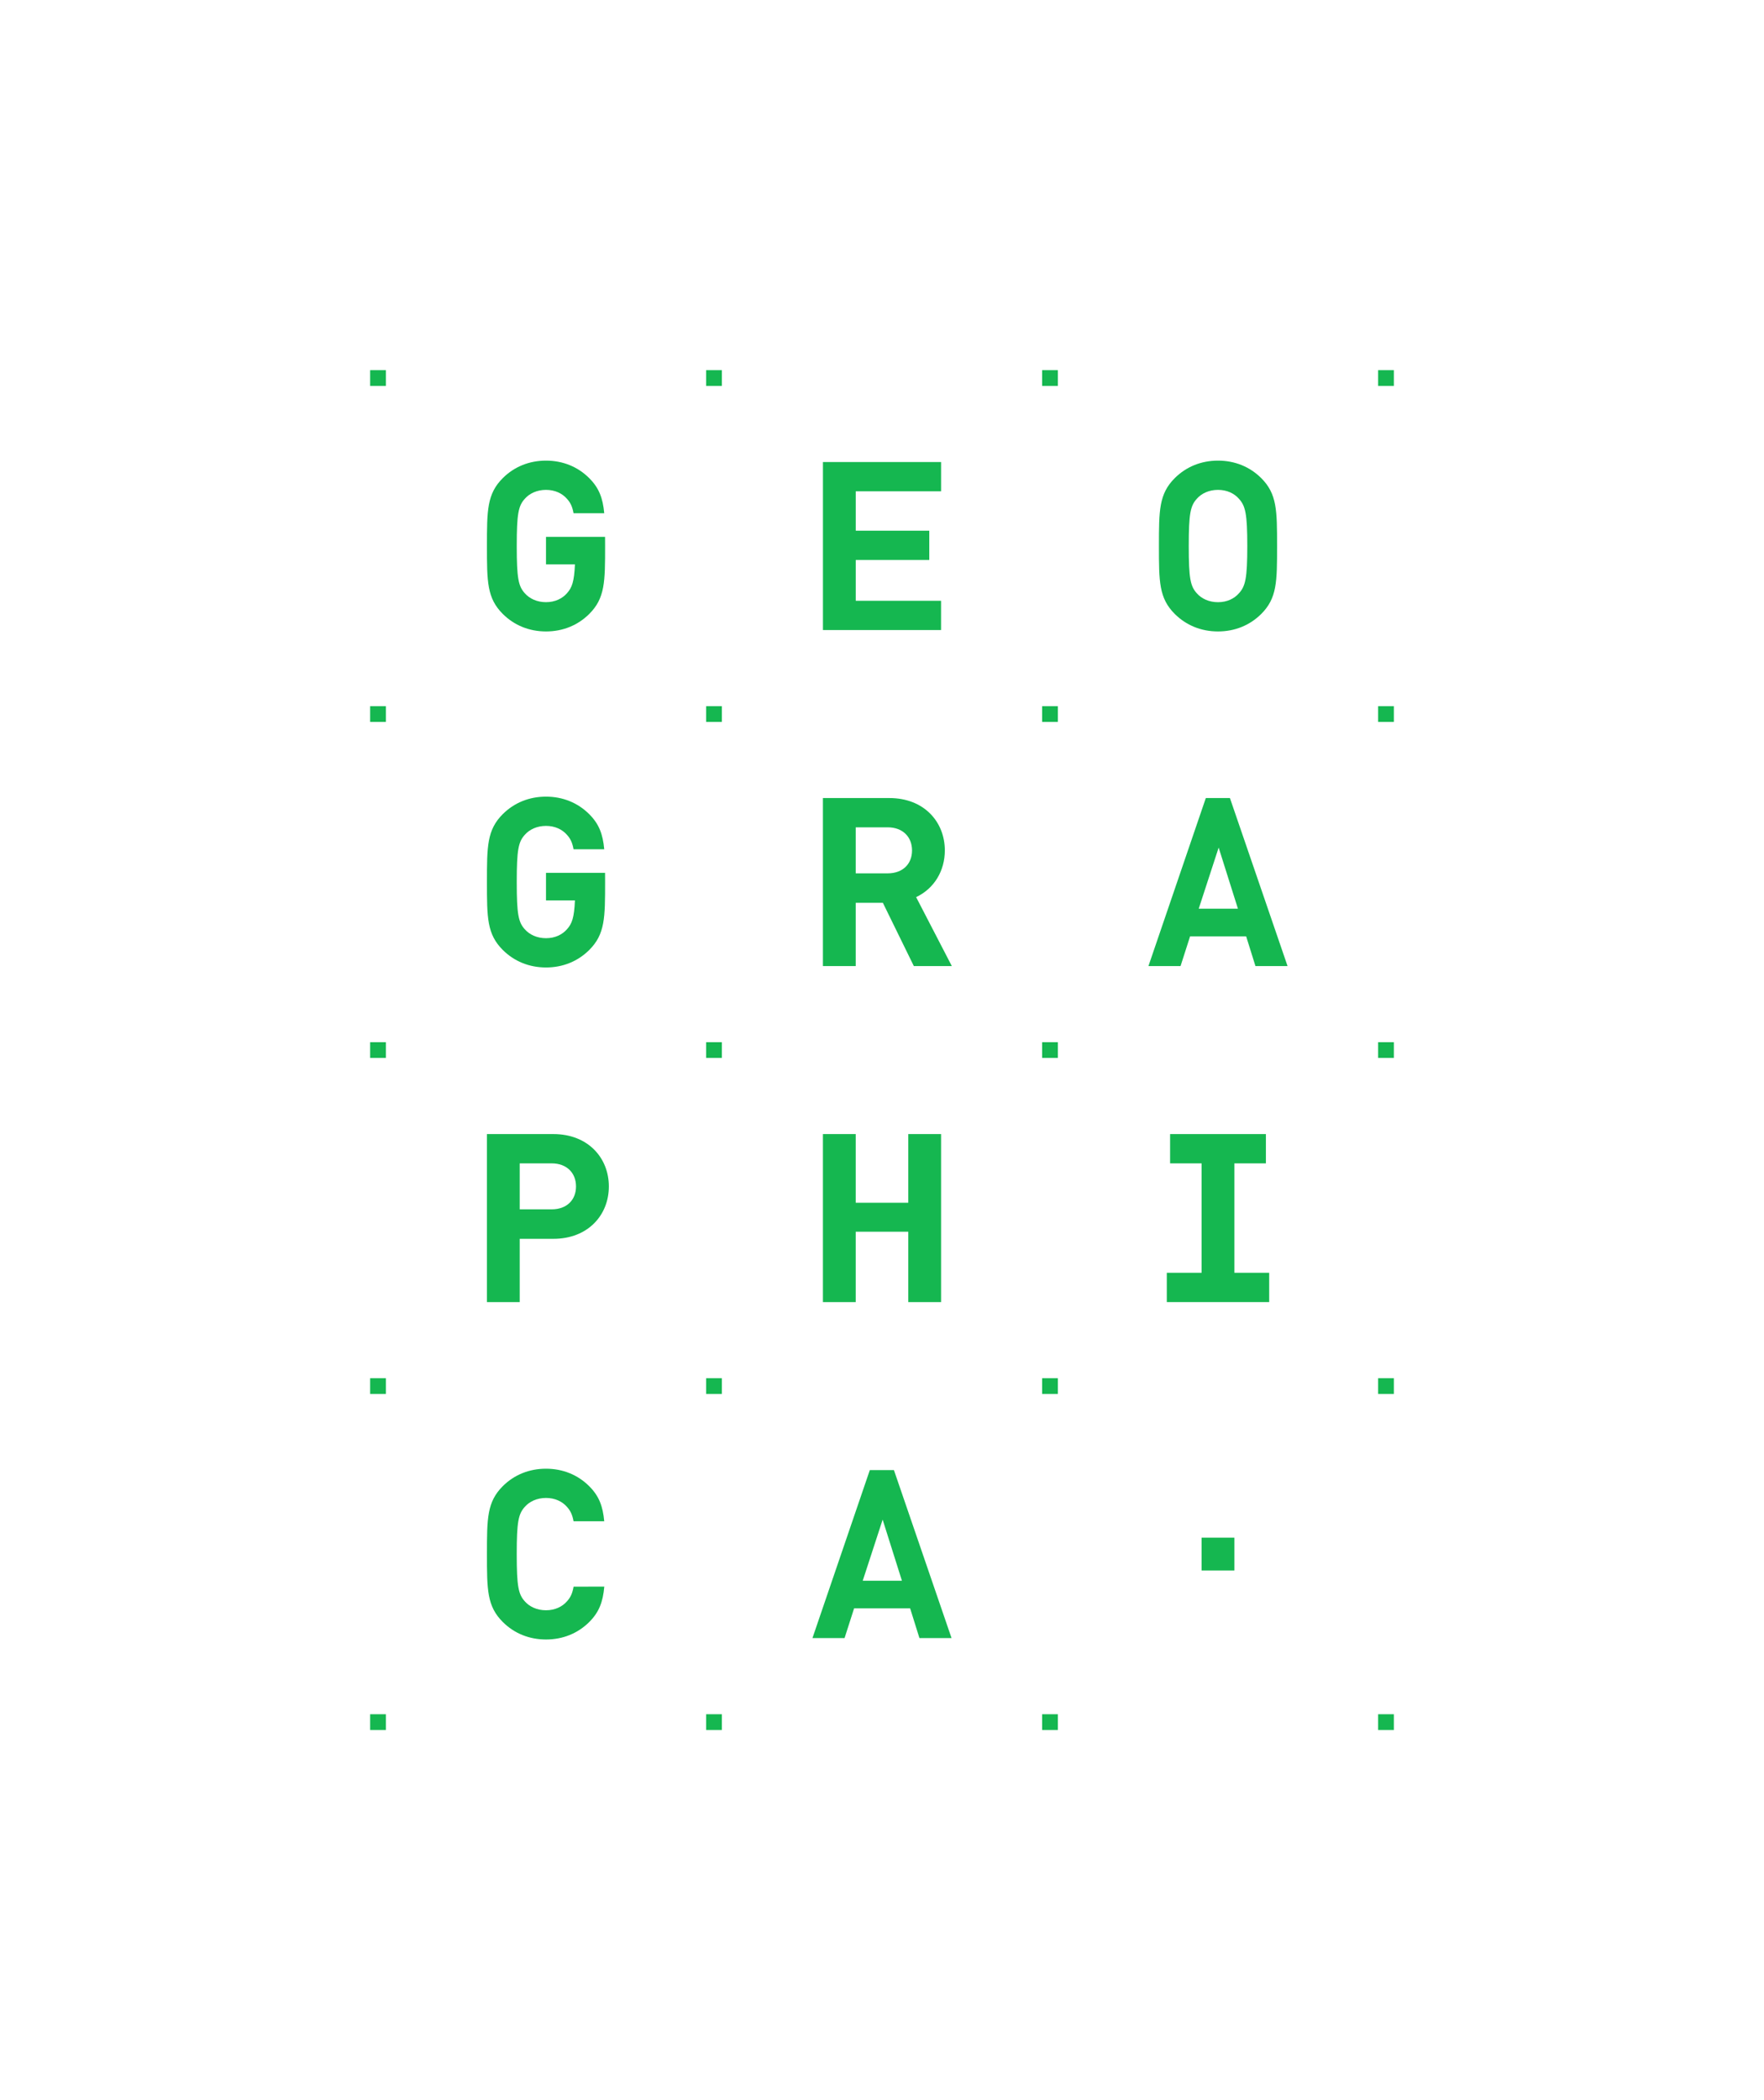 <?xml version="1.0" encoding="utf-8"?>
<!-- Generator: Adobe Illustrator 16.0.0, SVG Export Plug-In . SVG Version: 6.00 Build 0)  -->
<!DOCTYPE svg PUBLIC "-//W3C//DTD SVG 1.0//EN" "http://www.w3.org/TR/2001/REC-SVG-20010904/DTD/svg10.dtd">
<svg version="1.0" id="Bold" xmlns="http://www.w3.org/2000/svg" xmlns:xlink="http://www.w3.org/1999/xlink" x="0px" y="0px"
	 width="84px" height="100px" viewBox="0 0 84 100" enable-background="new 0 0 84 100" xml:space="preserve">
<g>
	<g>
		<g>
			<rect x="17.625" y="17.625" fill="#15B750" width="0.75" height="0.75"/>
		</g>
	</g>
	<g>
		<g>
			<rect x="33.625" y="17.625" fill="#15B750" width="0.75" height="0.75"/>
		</g>
	</g>
	<g>
		<g>
			<rect x="49.625" y="17.625" fill="#15B750" width="0.75" height="0.75"/>
		</g>
	</g>
	<g>
		<g>
			<rect x="65.625" y="17.625" fill="#15B750" width="0.75" height="0.75"/>
		</g>
	</g>
	<g>
		<g>
			<rect x="17.625" y="33.625" fill="#15B750" width="0.75" height="0.75"/>
		</g>
	</g>
	<g>
		<g>
			<rect x="33.625" y="33.625" fill="#15B750" width="0.75" height="0.75"/>
		</g>
	</g>
	<g>
		<g>
			<rect x="49.625" y="33.625" fill="#15B750" width="0.75" height="0.75"/>
		</g>
	</g>
	<g>
		<g>
			<rect x="65.625" y="33.625" fill="#15B750" width="0.75" height="0.75"/>
		</g>
	</g>
	<g>
		<g>
			<rect x="17.625" y="49.625" fill="#15B750" width="0.75" height="0.75"/>
		</g>
	</g>
	<g>
		<g>
			<rect x="33.625" y="49.625" fill="#15B750" width="0.75" height="0.75"/>
		</g>
	</g>
	<g>
		<g>
			<rect x="49.625" y="49.625" fill="#15B750" width="0.75" height="0.75"/>
		</g>
	</g>
	<g>
		<g>
			<rect x="65.625" y="49.625" fill="#15B750" width="0.75" height="0.75"/>
		</g>
	</g>
	<g>
		<g>
			<rect x="17.625" y="65.625" fill="#15B750" width="0.75" height="0.75"/>
		</g>
	</g>
	<g>
		<g>
			<rect x="33.625" y="65.625" fill="#15B750" width="0.75" height="0.75"/>
		</g>
	</g>
	<g>
		<g>
			<rect x="49.625" y="65.625" fill="#15B750" width="0.75" height="0.75"/>
		</g>
	</g>
	<g>
		<g>
			<rect x="65.625" y="65.625" fill="#15B750" width="0.75" height="0.75"/>
		</g>
	</g>
	<g>
		<g>
			<rect x="17.625" y="81.625" fill="#15B750" width="0.75" height="0.75"/>
		</g>
	</g>
	<g>
		<g>
			<rect x="33.625" y="81.625" fill="#15B750" width="0.75" height="0.75"/>
		</g>
	</g>
	<g>
		<g>
			<rect x="49.625" y="81.625" fill="#15B750" width="0.75" height="0.75"/>
		</g>
	</g>
	<g>
		<g>
			<rect x="65.625" y="81.625" fill="#15B750" width="0.75" height="0.75"/>
		</g>
	</g>
	<g>
		<path fill="#15B750" d="M28.812,25.562H26v1.312h1.378c-0.036,0.829-0.143,1.111-0.378,1.372c-0.225,0.259-0.573,0.427-1,0.427
			s-0.787-0.168-1.012-0.427c-0.302-0.336-0.381-0.707-0.381-2.246s0.078-1.91,0.381-2.247c0.225-0.259,0.585-0.427,1.012-0.427
			s0.775,0.168,1,0.427c0.153,0.17,0.252,0.35,0.312,0.685h1.461c-0.066-0.715-0.243-1.201-0.718-1.674
			c-0.541-0.539-1.253-0.831-2.055-0.831s-1.514,0.292-2.056,0.831c-0.756,0.753-0.756,1.539-0.756,3.236s0,2.483,0.757,3.236
			c0.542,0.539,1.254,0.831,2.056,0.831c0.802,0,1.514-0.292,2.056-0.831c0.757-0.753,0.757-1.54,0.757-3.236
			C28.812,25.847,28.812,25.701,28.812,25.562z"/>
	</g>
	<g>
		<path fill="#15B750" d="M28.812,41.562H26v1.312h1.378c-0.036,0.829-0.143,1.111-0.378,1.372c-0.225,0.259-0.573,0.427-1,0.427
			s-0.787-0.168-1.012-0.427c-0.302-0.336-0.381-0.707-0.381-2.246s0.078-1.91,0.381-2.247c0.225-0.259,0.585-0.427,1.012-0.427
			s0.775,0.168,1,0.427c0.153,0.17,0.252,0.35,0.312,0.685h1.461c-0.066-0.715-0.243-1.201-0.718-1.674
			c-0.542-0.539-1.254-0.831-2.056-0.831c-0.802,0-1.514,0.292-2.056,0.831c-0.755,0.753-0.755,1.539-0.755,3.236
			s0,2.483,0.757,3.236c0.542,0.539,1.254,0.831,2.056,0.831c0.802,0,1.514-0.292,2.056-0.831c0.757-0.753,0.757-1.54,0.757-3.236
			C28.812,41.847,28.812,41.701,28.812,41.562z"/>
	</g>
	<g>
		<path fill="#15B750" d="M39.188,30v-8h5.625v1.394H40.75v1.876h3.501v1.394H40.75v1.943h4.062V30H39.188z"/>
	</g>
	<g>
		<path fill="#15B750" d="M60.057,22.764c-0.543-0.539-1.254-0.831-2.057-0.831s-1.514,0.292-2.057,0.831
			c-0.756,0.753-0.756,1.54-0.756,3.236s0,2.483,0.756,3.236c0.543,0.539,1.254,0.831,2.057,0.831s1.514-0.292,2.057-0.831
			c0.756-0.753,0.756-1.54,0.756-3.236S60.812,23.517,60.057,22.764z M59,28.247c-0.225,0.259-0.572,0.427-1,0.427
			s-0.787-0.168-1.012-0.427c-0.303-0.337-0.381-0.708-0.381-2.247s0.078-1.91,0.381-2.247c0.225-0.259,0.584-0.427,1.012-0.427
			s0.775,0.168,1,0.427c0.305,0.337,0.395,0.708,0.395,2.247S59.305,27.91,59,28.247z"/>
	</g>
	<g>
		<path fill="#15B750" d="M45.325,46l-1.7-3.282c0.873-0.415,1.367-1.263,1.367-2.224c0-1.359-0.989-2.494-2.641-2.494h-3.164v8
			h1.562v-3.011h1.293L43.516,46H45.325z M40.749,39.394h1.523c0.708,0,1.158,0.449,1.158,1.101c0,0.652-0.449,1.09-1.158,1.09
			h-1.523V39.394z"/>
	</g>
	<g>
		<path fill="#15B750" d="M59.783,46l-0.443-1.416h-2.669L56.217,46h-1.529l2.732-8h1.148l2.744,8H59.783z M58.031,40.359
			l-0.949,2.91h1.867L58.031,40.359z"/>
	</g>
	<g>
		<path fill="#15B750" d="M43.251,62v-3.35h-2.502V62h-1.562v-8h1.562v3.27h2.502V54h1.562v8H43.251z"/>
	</g>
	<g>
		<path fill="#15B750" d="M26.352,58.988h-1.603V62h-1.561v-8h3.164c1.651,0,2.641,1.135,2.641,2.494S28.003,58.988,26.352,58.988z
			 M26.272,55.395h-1.523v2.189h1.523c0.708,0,1.157-0.438,1.157-1.09C27.43,55.843,26.98,55.395,26.272,55.395z"/>
	</g>
	<g>
		<polygon fill="#15B750" points="58.781,60.605 58.781,55.395 60.281,55.395 60.281,54 55.719,54 55.719,55.395 57.219,55.395 
			57.219,60.605 55.562,60.605 55.562,62 60.438,62 60.438,60.605 		"/>
	</g>
	<g>
		<path fill="#15B750" d="M27.314,75.551c-0.061,0.344-0.159,0.523-0.314,0.696c-0.225,0.259-0.573,0.427-1,0.427
			s-0.787-0.168-1.012-0.427c-0.302-0.337-0.382-0.708-0.382-2.247s0.079-1.91,0.382-2.247c0.225-0.259,0.585-0.427,1.012-0.427
			s0.775,0.168,1,0.427c0.153,0.171,0.252,0.351,0.312,0.685h1.461c-0.066-0.715-0.243-1.201-0.718-1.674
			c-0.542-0.539-1.254-0.83-2.056-0.83c-0.802,0-1.514,0.291-2.056,0.83c-0.755,0.754-0.755,1.539-0.755,3.236s0,2.482,0.757,3.236
			c0.542,0.539,1.254,0.83,2.056,0.83c0.802,0,1.514-0.291,2.056-0.83c0.478-0.477,0.653-0.965,0.719-1.688L27.314,75.551
			L27.314,75.551z"/>
	</g>
	<g>
		<rect x="57.219" y="73.219" fill="#15B750" width="1.562" height="1.562"/>
	</g>
	<g>
		<path fill="#15B750" d="M43.783,78l-0.443-1.416h-2.669L40.217,78h-1.529l2.732-8h1.148l2.744,8H43.783z M42.031,72.359
			l-0.949,2.91h1.867L42.031,72.359z"/>
	</g>
</g>
</svg>
